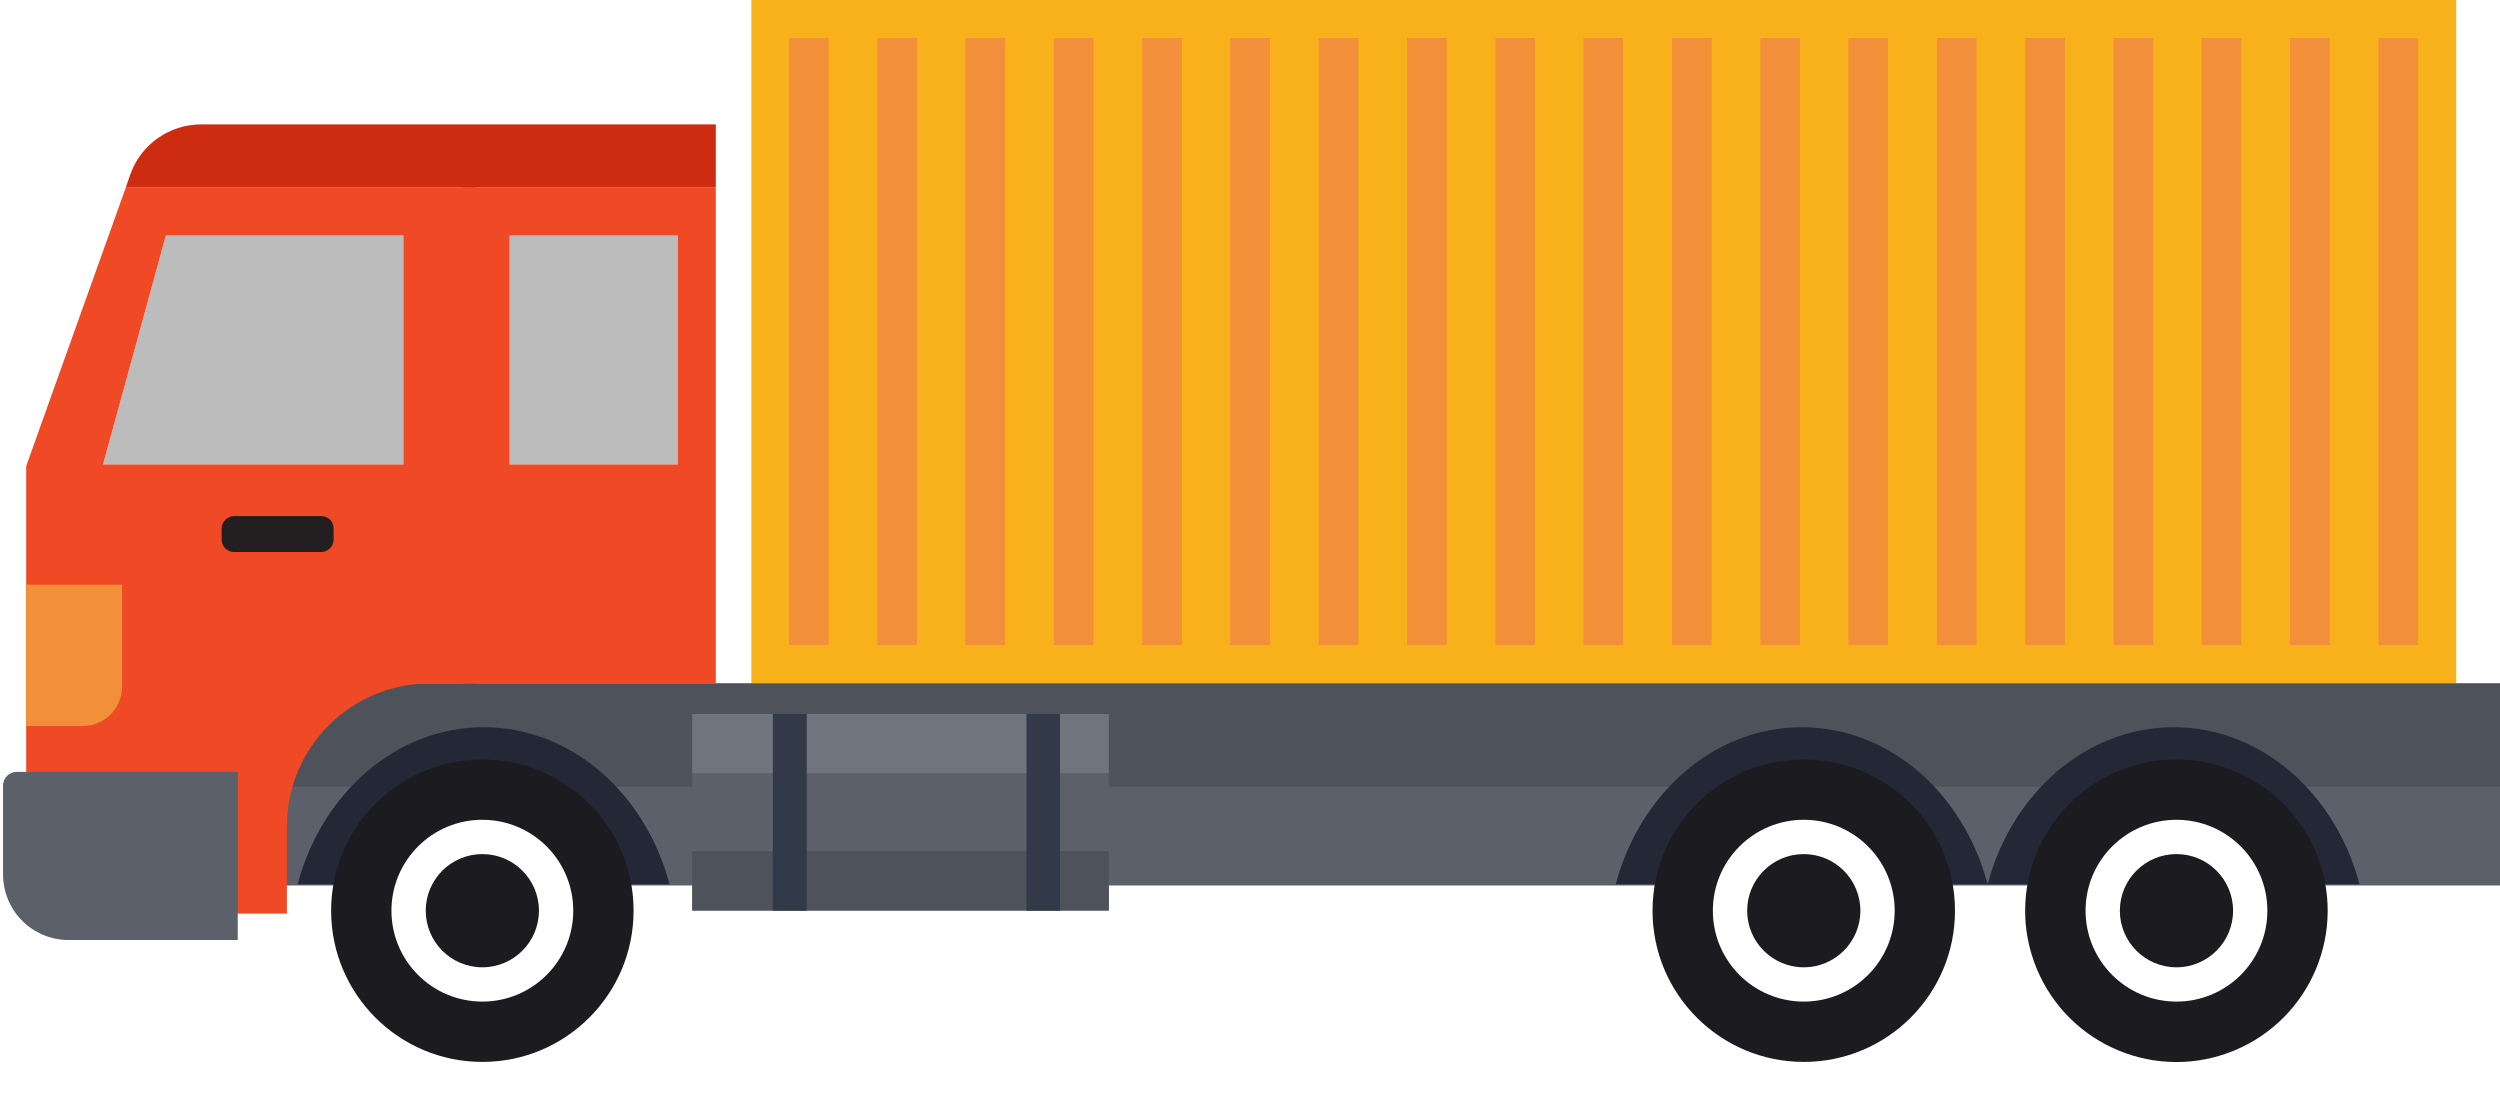 <svg width="203" height="90" viewBox="0 0 203 90" fill="none" xmlns="http://www.w3.org/2000/svg">
<path d="M15.345 55.495H203V71.901H15.345V55.495Z" fill="#5B606B"/>
<path d="M15.345 55.495H203V63.883H15.345V55.495Z" fill="#4D525B"/>
<path d="M131.199 71.801H161.396C159.441 64.428 153.436 59.051 146.298 59.051C139.188 59.051 133.154 64.428 131.199 71.801Z" fill="#232736"/>
<path d="M24.169 71.801H54.366C52.411 64.428 46.406 59.051 39.267 59.051C32.157 59.051 26.124 64.428 24.169 71.801Z" fill="#232736"/>
<path d="M39.167 86.228C32.385 86.228 26.887 80.73 26.887 73.948C26.887 67.166 32.385 61.668 39.167 61.668C45.949 61.668 51.447 67.166 51.447 73.948C51.447 80.73 45.949 86.228 39.167 86.228Z" fill="#1C1B1F"/>
<path d="M39.166 81.329C35.09 81.329 31.785 78.025 31.785 73.948C31.785 69.871 35.09 66.567 39.166 66.567C43.243 66.567 46.548 69.871 46.548 73.948C46.548 78.025 43.243 81.329 39.166 81.329Z" fill="white"/>
<path d="M39.167 78.545C36.628 78.545 34.57 76.487 34.57 73.948C34.57 71.409 36.628 69.352 39.167 69.352C41.705 69.352 43.763 71.409 43.763 73.948C43.763 76.487 41.705 78.545 39.167 78.545Z" fill="#1C1B1F"/>
<path d="M37.59 15.232H38.63V55.495H37.59V15.232Z" fill="#CE2C11"/>
<g opacity="0.3" filter="url(#filter0_f_459_777)">
<path d="M41.381 19.125H55.037V37.712H41.381V19.125Z" fill="#231F20"/>
</g>
<g opacity="0.3" filter="url(#filter1_f_459_777)">
<path d="M32.758 19.125V37.712H8.366L13.466 19.125H32.758Z" fill="#231F20"/>
</g>
<path fill-rule="evenodd" clip-rule="evenodd" d="M2.126 37.846V74.183H23.297V67.103C23.297 60.695 28.497 55.495 34.906 55.495H58.123V15.232H10.212L2.126 37.846ZM41.381 19.125H55.037V37.712H41.381V19.125ZM32.758 37.712V19.125H13.466L8.366 37.712H32.758Z" fill="#F04925"/>
<path d="M10.212 15.233H58.123V10.099H16.352C13.768 10.099 11.453 11.71 10.581 14.159L10.212 15.233Z" fill="#CE2C11"/>
<path d="M61.009 0H199.443V55.461H61.009V0Z" fill="#F8B11A"/>
<path d="M64.062 3.087H67.283V52.374H64.062V3.087Z" fill="#F29039"/>
<path d="M71.242 3.087H74.463V52.374H71.242V3.087Z" fill="#F29039"/>
<path d="M78.389 3.087H81.61V52.374H78.389V3.087Z" fill="#F29039"/>
<path d="M85.569 3.087H88.79V52.374H85.569V3.087Z" fill="#F29039"/>
<path d="M92.749 3.087H95.97V52.374H92.749V3.087Z" fill="#F29039"/>
<path d="M99.896 3.087H103.117V52.374H99.896V3.087Z" fill="#F29039"/>
<path d="M107.075 3.087H110.296V52.374H107.075V3.087Z" fill="#F29039"/>
<path d="M114.256 3.087H117.477V52.374H114.256V3.087Z" fill="#F29039"/>
<path d="M121.436 3.087H124.657V52.374H121.436V3.087Z" fill="#F29039"/>
<path d="M128.582 3.087H131.803V52.374H128.582V3.087Z" fill="#F29039"/>
<path d="M135.762 3.087H138.983V52.374H135.762V3.087Z" fill="#F29039"/>
<path d="M142.943 3.087H146.164V52.374H142.943V3.087Z" fill="#F29039"/>
<path d="M150.089 3.087H153.31V52.374H150.089V3.087Z" fill="#F29039"/>
<path d="M157.269 3.087H160.49V52.374H157.269V3.087Z" fill="#F29039"/>
<path d="M164.449 3.087H167.67V52.374H164.449V3.087Z" fill="#F29039"/>
<path d="M171.629 3.087H174.85V52.374H171.629V3.087Z" fill="#F29039"/>
<path d="M178.776 3.087H181.997V52.374H178.776V3.087Z" fill="#F29039"/>
<path d="M185.956 3.087H189.177V52.374H185.956V3.087Z" fill="#F29039"/>
<path d="M193.136 3.087H196.357V52.374H193.136V3.087Z" fill="#F29039"/>
<path d="M19.002 41.906H26.081C26.652 41.906 27.088 42.342 27.088 42.913V43.819C27.088 44.389 26.618 44.825 26.081 44.825H19.002C18.431 44.825 17.995 44.355 17.995 43.819V42.913C17.995 42.376 18.465 41.906 19.002 41.906Z" fill="#231F20"/>
<path d="M1.354 62.675H19.304V76.33H5.582C2.629 76.33 0.247 73.948 0.247 70.996V63.782C0.247 63.178 0.75 62.675 1.354 62.675Z" fill="#5B606B"/>
<path d="M56.211 57.977H90.031V73.948H56.211V57.977Z" fill="#5B606B"/>
<path d="M56.211 69.117H90.031V73.915H56.211V69.117Z" fill="#4D525B"/>
<path d="M56.211 57.977H90.031V62.775H56.211V57.977Z" fill="#6E757F"/>
<path d="M86.072 57.977V62.775V69.117V73.948H83.355V69.117V62.775V57.977H86.072Z" fill="#323948"/>
<path d="M65.505 57.977V62.775V69.117V73.948H62.754V69.117V62.775V57.977H65.505Z" fill="#323948"/>
<path d="M2.126 47.476V58.95H6.722C8.5 58.95 9.91 57.508 9.91 55.763V47.476H2.126Z" fill="#F29039"/>
<path d="M161.396 71.801H191.592C189.638 64.428 183.632 59.051 176.494 59.051C169.384 59.051 163.35 64.428 161.396 71.801Z" fill="#232736"/>
<path d="M165.38 78.654C162.784 72.389 165.76 65.205 172.025 62.609C178.291 60.014 185.475 62.989 188.07 69.255C190.666 75.521 187.69 82.705 181.425 85.3C175.159 87.896 167.975 84.92 165.38 78.654Z" fill="#1C1B1F"/>
<path d="M176.729 81.329C172.652 81.329 169.348 78.025 169.348 73.948C169.348 69.871 172.652 66.567 176.729 66.567C180.806 66.567 184.11 69.871 184.11 73.948C184.11 78.025 180.806 81.329 176.729 81.329Z" fill="white"/>
<path d="M176.729 78.545C174.19 78.545 172.132 76.487 172.132 73.948C172.132 71.409 174.19 69.351 176.729 69.351C179.268 69.351 181.326 71.409 181.326 73.948C181.326 76.487 179.268 78.545 176.729 78.545Z" fill="#1C1B1F"/>
<path d="M146.465 86.228C139.683 86.228 134.185 80.73 134.185 73.948C134.185 67.166 139.683 61.668 146.465 61.668C153.247 61.668 158.745 67.166 158.745 73.948C158.745 80.73 153.247 86.228 146.465 86.228Z" fill="#1C1B1F"/>
<path d="M146.465 81.329C142.389 81.329 139.084 78.025 139.084 73.948C139.084 69.871 142.389 66.567 146.465 66.567C150.542 66.567 153.847 69.871 153.847 73.948C153.847 78.025 150.542 81.329 146.465 81.329Z" fill="white"/>
<path d="M146.465 78.545C143.927 78.545 141.869 76.487 141.869 73.948C141.869 71.409 143.927 69.352 146.465 69.352C149.004 69.352 151.062 71.409 151.062 73.948C151.062 76.487 149.004 78.545 146.465 78.545Z" fill="#1C1B1F"/>
<defs>
<filter id="filter0_f_459_777" x="37.381" y="15.124" width="21.656" height="26.588" filterUnits="userSpaceOnUse" color-interpolation-filters="sRGB">
<feFlood flood-opacity="0" result="BackgroundImageFix"/>
<feBlend mode="normal" in="SourceGraphic" in2="BackgroundImageFix" result="shape"/>
<feGaussianBlur stdDeviation="2" result="effect1_foregroundBlur_459_777"/>
</filter>
<filter id="filter1_f_459_777" x="4.366" y="15.124" width="32.392" height="26.588" filterUnits="userSpaceOnUse" color-interpolation-filters="sRGB">
<feFlood flood-opacity="0" result="BackgroundImageFix"/>
<feBlend mode="normal" in="SourceGraphic" in2="BackgroundImageFix" result="shape"/>
<feGaussianBlur stdDeviation="2" result="effect1_foregroundBlur_459_777"/>
</filter>
</defs>
</svg>
